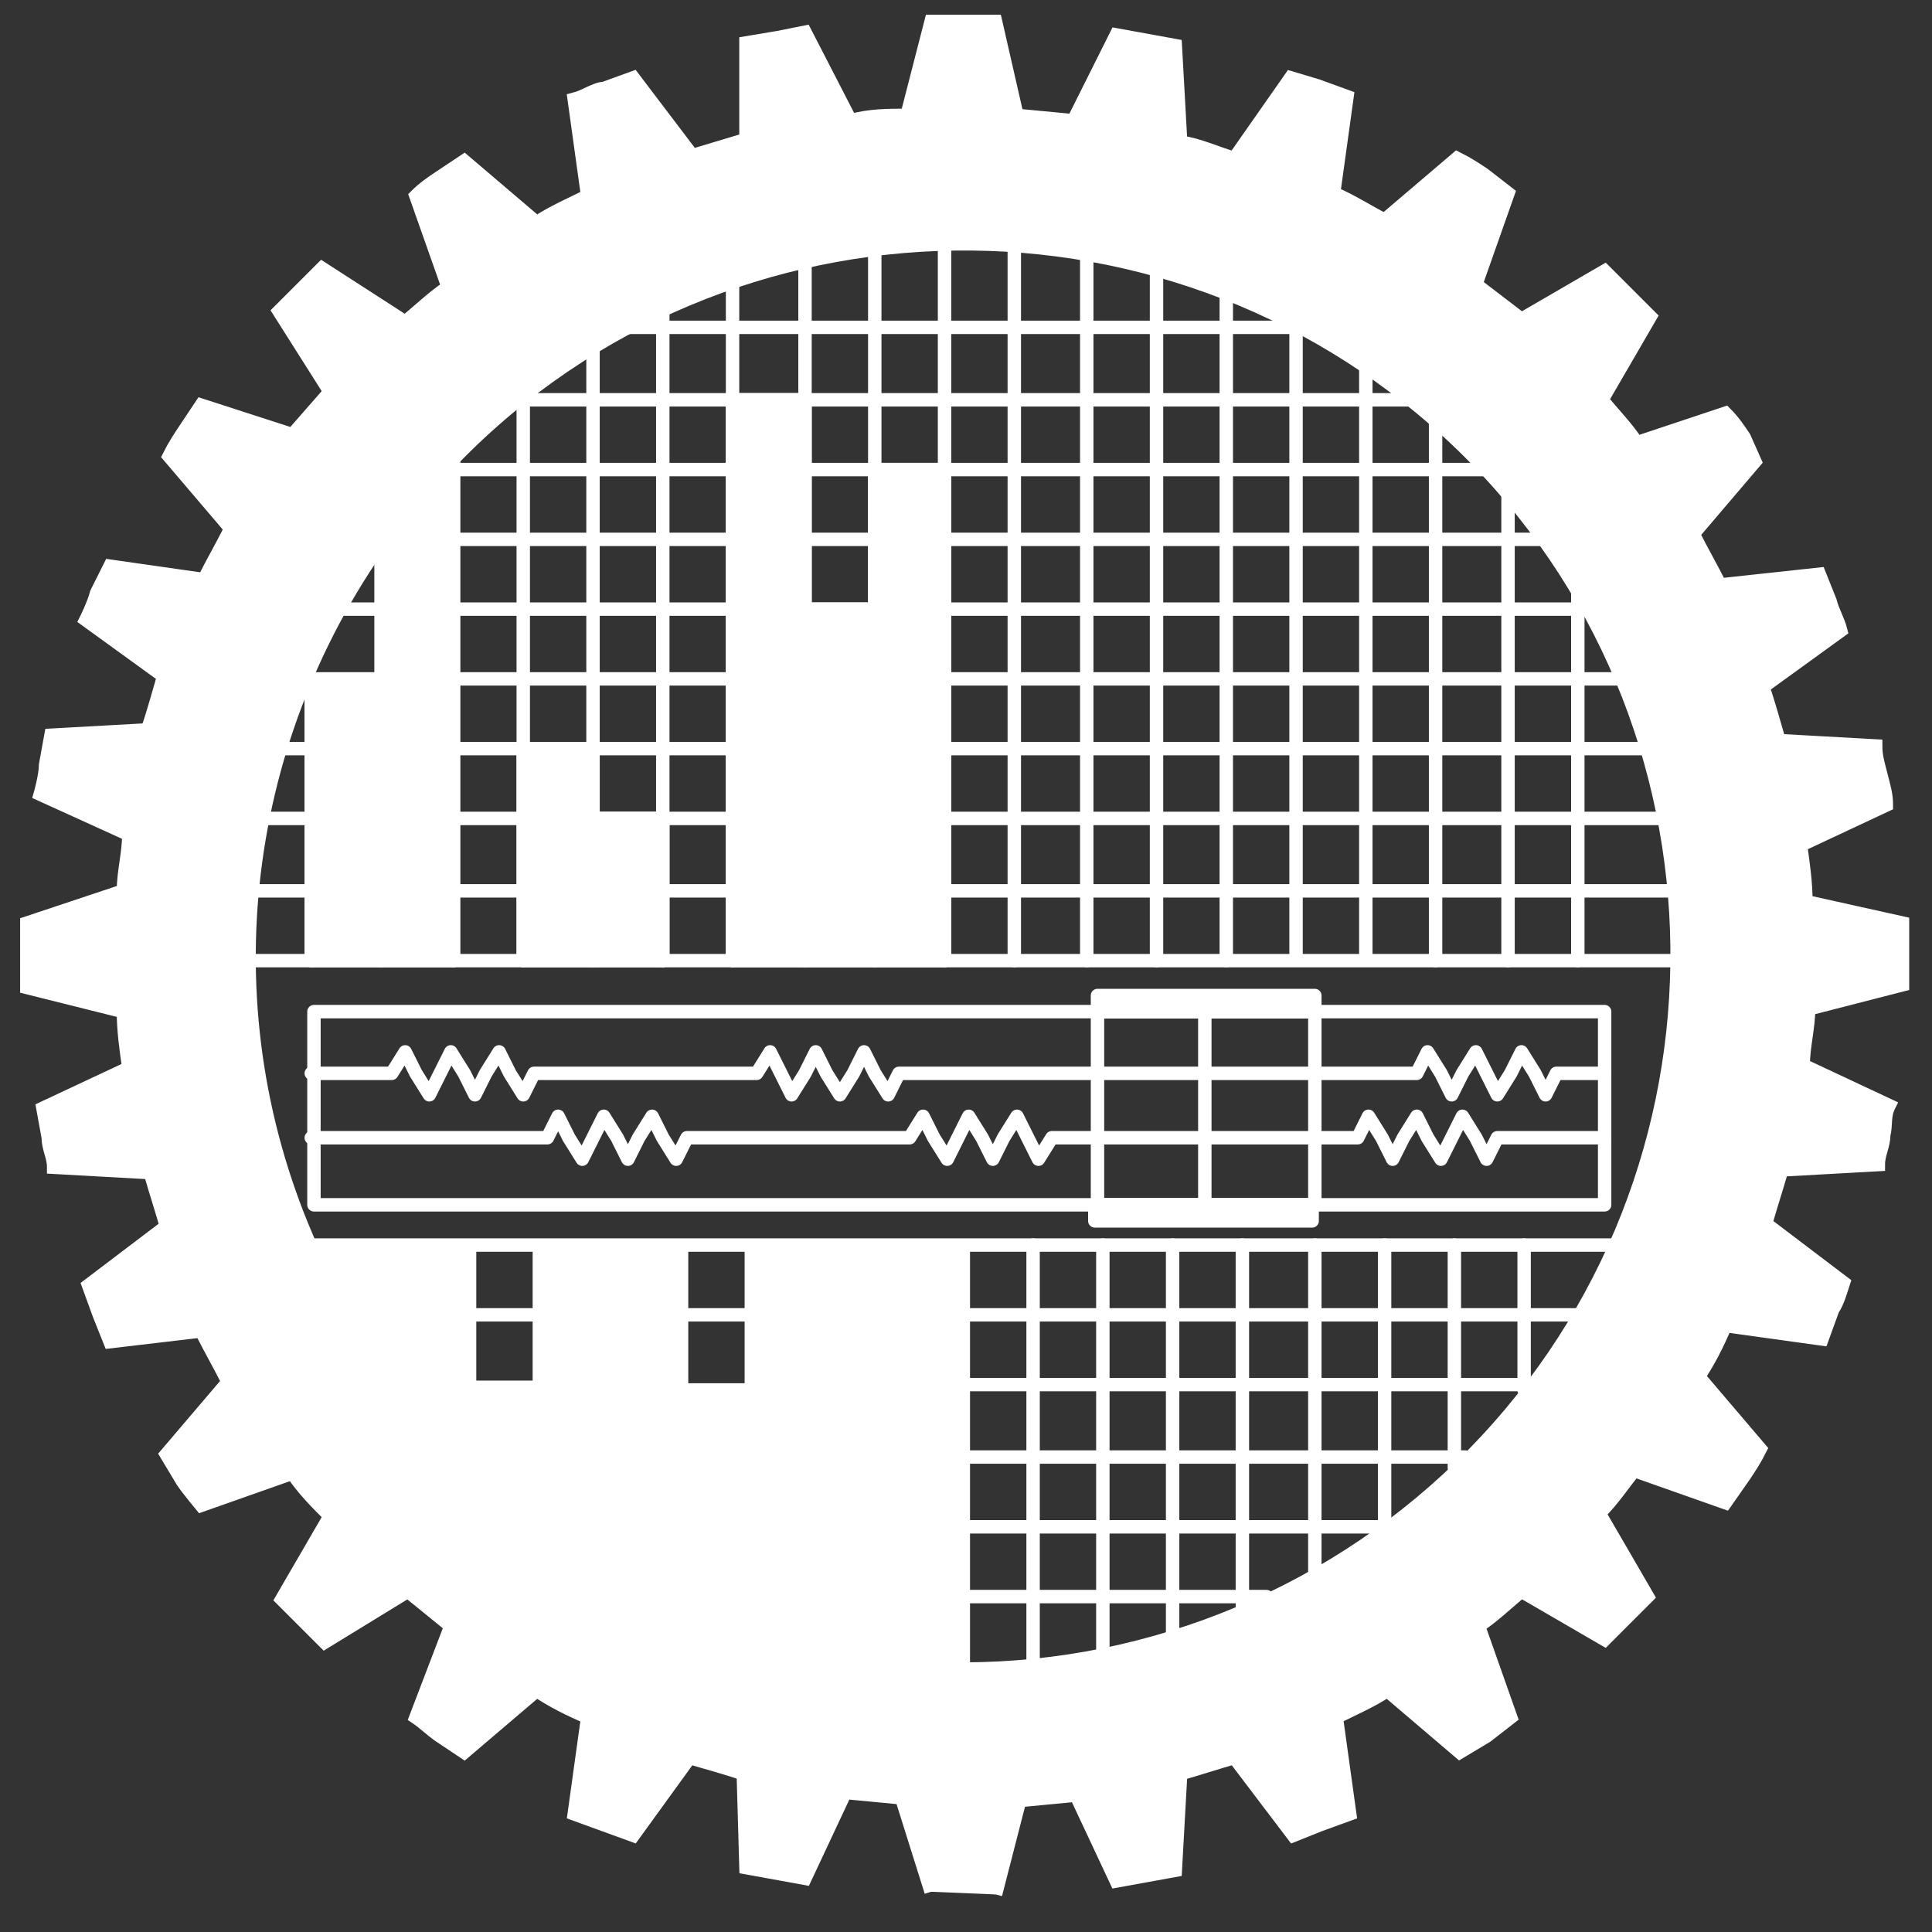 <?xml version="1.0" encoding="utf-8"?>
<!-- Generator: Adobe Illustrator 25.2.0, SVG Export Plug-In . SVG Version: 6.00 Build 0)  -->
<svg version="1.1" id="Layer_1" xmlns="http://www.w3.org/2000/svg" xmlns:xlink="http://www.w3.org/1999/xlink" x="0px" y="0px"
	 viewBox="0 0 72 72" style="enable-background:new 0 0 72 72;" xml:space="preserve">
<rect x="0" y="0" width="72" height="72" fill="#333333" stroke="none"/>
<style type="text/css">
	.st0{fill:none;stroke:#FFFFFF;stroke-width:0.5;stroke-linecap:round;stroke-linejoin:round;}
	.st1{fill:#FFFFFF;stroke:#FFFFFF;stroke-width:0.5;stroke-miterlimit:10;}
	.st2{fill:#FFFFFF;stroke:#FFFFFF;stroke-width:0.5;stroke-linecap:round;stroke-linejoin:round;}
	.st3{fill:none;stroke:#FFFFFF;stroke-width:0.5;stroke-linecap:round;stroke-linejoin:bevel;}
</style>
<line class="st0" x1="9.3" y1="35.8" x2="62.4" y2="35.8"/>
<line class="st0" x1="9.4" y1="33.2" x2="62.3" y2="33.2"/>
<line class="st0" x1="9.7" y1="30.5" x2="61.9" y2="30.5"/>
<line class="st0" x1="10.4" y1="27.9" x2="61.3" y2="27.9"/>
<line class="st0" x1="11.3" y1="25.3" x2="60.4" y2="25.3"/>
<line class="st0" x1="12.5" y1="22.7" x2="59.1" y2="22.7"/>
<line class="st0" x1="16.9" y1="20.1" x2="57.5" y2="20.1"/>
<line class="st0" x1="16.9" y1="17.5" x2="55.3" y2="17.5"/>
<line class="st0" x1="19.1" y1="14.9" x2="52.5" y2="14.9"/>
<line class="st0" x1="23" y1="12.2" x2="48.7" y2="12.2"/>
<line class="st0" x1="58.8" y1="22.1" x2="58.8" y2="35.8"/>
<line class="st0" x1="56.2" y1="18.4" x2="56.2" y2="35.8"/>
<line class="st0" x1="53.5" y1="15.7" x2="53.5" y2="35.8"/>
<line class="st0" x1="50.9" y1="13.6" x2="50.9" y2="35.6"/>
<line class="st0" x1="48.3" y1="12" x2="48.3" y2="35.7"/>
<line class="st0" x1="45.7" y1="10.8" x2="45.7" y2="35.8"/>
<line class="st0" x1="43.1" y1="9.9" x2="43.1" y2="35.8"/>
<line class="st0" x1="40.5" y1="9.3" x2="40.5" y2="35.8"/>
<line class="st0" x1="37.8" y1="8.9" x2="37.8" y2="35.8"/>
<line class="st0" x1="35.2" y1="8.9" x2="35.2" y2="35.8"/>
<line class="st0" x1="32.6" y1="9.1" x2="32.6" y2="35.8"/>
<line class="st0" x1="30" y1="9.6" x2="30" y2="35.8"/>
<line class="st0" x1="27.3" y1="10.3" x2="27.3" y2="35.8"/>
<line class="st0" x1="24.7" y1="11.3" x2="24.7" y2="35.8"/>
<line class="st0" x1="16.9" y1="16.9" x2="16.9" y2="35.8"/>
<line class="st0" x1="14.2" y1="19.7" x2="14.2" y2="35.8"/>
<line class="st0" x1="11.6" y1="25.3" x2="11.6" y2="35.8"/>
<line class="st0" x1="22.1" y1="12.8" x2="22.1" y2="35.8"/>
<line class="st0" x1="19.5" y1="14.5" x2="19.5" y2="35.8"/>
<line class="st0" x1="35.8" y1="59.5" x2="47.2" y2="59.5"/>
<line class="st0" x1="35.8" y1="56.9" x2="51.6" y2="56.9"/>
<line class="st0" x1="35.8" y1="54.3" x2="54.6" y2="54.3"/>
<line class="st0" x1="35.8" y1="51.6" x2="56.9" y2="51.6"/>
<line class="st0" x1="17.5" y1="49" x2="58.7" y2="49"/>
<line class="st0" x1="11.7" y1="46.4" x2="60.1" y2="46.4"/>
<line class="st0" x1="56.8" y1="46.4" x2="56.8" y2="51.8"/>
<line class="st0" x1="54.2" y1="46.4" x2="54.2" y2="54.7"/>
<line class="st0" x1="51.6" y1="46.4" x2="51.6" y2="56.9"/>
<line class="st0" x1="49" y1="46.4" x2="49" y2="58.6"/>
<line class="st0" x1="46.3" y1="46.4" x2="46.3" y2="59.9"/>
<line class="st0" x1="43.7" y1="46.4" x2="43.7" y2="60.8"/>
<line class="st0" x1="41.1" y1="46.4" x2="41.1" y2="61.5"/>
<line class="st0" x1="38.5" y1="46.4" x2="38.5" y2="61.9"/>
<line class="st0" x1="11.6" y1="35.8" x2="16.9" y2="35.8"/>
<path class="st1" d="M37.1,70.6l0.9-3.5l2.1-0.2l1.5,3.2l1.1-0.2l1.1-0.2l0.2-3.6c0.7-0.2,1.3-0.4,2-0.6l2.2,2.9l1-0.4l1.1-0.4
	l-0.5-3.6c0.6-0.3,1.3-0.6,1.9-1l2.7,2.3l1-0.6l0.9-0.7l-1.2-3.4c0.6-0.4,1.1-0.9,1.6-1.3l3.1,1.8l0.8-0.8l0.8-0.8l-1.8-3.1
	c0.5-0.5,0.9-1.1,1.3-1.6l3.4,1.2L65,55c0.2-0.3,0.4-0.6,0.6-1l-2.3-2.7c0.4-0.6,0.7-1.2,1-1.9l3.6,0.5l0.4-1.1
	c0.2-0.3,0.3-0.7,0.4-1l-2.9-2.2c0.2-0.7,0.4-1.3,0.6-2l3.6-0.2c0-0.4,0.2-0.7,0.2-1.1c0.1-0.4,0-0.7,0.2-1.1l-3.2-1.5
	c0-0.7,0.2-1.4,0.2-2.1l3.5-0.9c0-0.4,0-0.7,0-1.1s0-0.8,0-1.2l-3.6-0.8c0-0.7-0.1-1.4-0.2-2.1l3.2-1.5c0-0.4-0.1-0.7-0.2-1.1
	c-0.1-0.4-0.2-0.7-0.2-1.1l-3.6-0.2c-0.2-0.7-0.4-1.4-0.6-2l2.9-2.1c-0.1-0.4-0.3-0.7-0.4-1.1l-0.4-1l-3.7,0.4
	c-0.3-0.6-0.7-1.3-1-1.9l2.3-2.7L65,16.3c-0.2-0.3-0.4-0.6-0.7-0.9L61,16.5c-0.4-0.6-0.9-1.1-1.3-1.6l1.8-3.1L60.7,11l-0.9-0.9
	l-3.1,1.8L55,10.6l1.2-3.4l-0.9-0.7c-0.3-0.2-0.6-0.4-1-0.6l-2.7,2.3c-0.6-0.3-1.2-0.7-1.9-1l0.5-3.6l-1.1-0.4l-1-0.3L46,5.9
	c-0.7-0.2-1.3-0.5-2-0.6l-0.2-3.6l-1.1-0.2l-1.1-0.2L40,4.5l-2.1-0.2l-0.8-3.5c-0.4,0-0.8,0-1.2,0h-1.2l-0.9,3.5
	c-0.7,0-1.4,0-2.1,0.2l-1.7-3.3L29,1.4l-1.2,0.2l0,0v3.6l-2,0.6l-2.2-2.9l-1.1,0.4c-0.3,0-0.7,0.3-1.1,0.4l0.5,3.6
	c-0.6,0.3-1.3,0.6-1.9,1l-2.7-2.3l-0.9,0.6c-0.3,0.2-0.6,0.4-0.9,0.7l1.2,3.4c-0.6,0.4-1.1,0.9-1.6,1.3l-3.1-2l-0.8,0.8l-0.8,0.8
	l1.9,3l-1.4,1.6l-3.4-1.1l-0.6,0.9c-0.2,0.3-0.4,0.6-0.6,1l2.3,2.7c-0.3,0.6-0.7,1.3-1,1.9l-3.5-0.5l-0.5,1c-0.1,0.4-0.4,1-0.4,1
	l2.9,2.1c-0.2,0.7-0.4,1.4-0.6,2l-3.6,0.2l-0.2,1.1c0,0.4-0.2,1.1-0.2,1.1l3.3,1.5c0,0.7-0.2,1.4-0.2,2.1L1,34.4c0,0.4,0,0.7,0,1.2
	v1.2l3.6,0.9c0,0.7,0.1,1.4,0.2,2.1l-3.2,1.5l0.2,1.1c0,0.4,0.2,0.7,0.2,1.1l3.6,0.2c0.2,0.7,0.4,1.3,0.6,2l-2.9,2.2L3.7,49l0.4,1
	l3.4-0.4c0.3,0.6,0.7,1.3,1,1.9l-2.3,2.7l0.6,1c0.2,0.3,0.7,0.9,0.7,0.9l3.4-1.2c0.4,0.6,0.9,1.1,1.4,1.6l-1.8,3.1l0.8,0.8l0.8,0.8
	l3.1-1.9l1.6,1.3L15.5,64c0.3,0.2,0.6,0.5,0.9,0.7l0.9,0.6l2.7-2.3c0.6,0.4,1.2,0.7,1.9,1l-0.5,3.6l1.1,0.4l1.1,0.4l2.1-2.9
	c0.7,0.2,1.4,0.4,2,0.6l0.1,3.5l1.1,0.2l1.1,0.2l1.5-3.2l2.1,0.2l1.1,3.5 M16.9,36V17.1C27.1,6.6,44,6.4,54.5,16.6
	s10.7,27.1,0.4,37.6c-5,5.1-11.9,8-19,8l0,0V46.6H28v5.2h-2.6v-5.3h-5.3v5.2h-2.6v-5.2h-5.9c-3.9-8.7-2.8-18.7,2.7-26.4v5.3h-2.7V36
	"/>
<polygon class="st2" points="24.7,30.5 22.1,30.5 22.1,27.9 19.5,27.9 19.5,35.8 24.7,35.8 "/>
<polygon class="st2" points="30,22.7 32.6,22.7 32.6,17.5 35.2,17.5 35.2,35.8 27.3,35.8 27.3,14.9 30,14.9 "/>
<rect x="11.7" y="37.7" class="st0" width="48.1" height="7.2"/>
<rect x="40.9" y="37.7" class="st3" width="8.1" height="7.2"/>
<line class="st3" x1="44.9" y1="37.7" x2="44.9" y2="44.9"/>
<polyline class="st0" points="59.8,40 58,40 57.6,40.8 57.2,40 56.7,39.2 56.3,40 55.8,40.8 55.4,40 55,39.2 54.5,40 54.1,40.8 
	53.7,40 53.2,39.2 52.8,40 52.3,40 51.5,40 48,40 33.5,40 33.1,40.8 32.6,40 32.2,39.2 31.8,40 31.3,40.8 30.8,40 30.4,39.2 30,40 
	29.5,40.8 29.1,40 28.7,39.2 28.2,40 19.9,40 19.5,40.8 19,40 18.6,39.2 18.1,40 17.7,40.8 17.3,40 16.8,39.2 16.4,40 16,40.8 
	15.5,40 15.1,39.2 14.6,40 11.6,40 "/>
<polyline class="st0" points="59.8,42.4 55.8,42.4 55.4,43.2 55,42.4 54.5,41.6 54.1,42.4 53.7,43.2 53.2,42.4 52.8,41.6 52.3,42.4 
	51.9,43.2 51.5,42.4 51,41.6 50.6,42.4 49.3,42.4 46.2,42.4 39.2,42.4 38.7,43.2 38.3,42.4 37.9,41.6 37.4,42.4 37,43.2 36.6,42.4 
	36.1,41.6 35.7,42.4 35.3,43.2 34.8,42.4 34.4,41.6 33.9,42.4 25.6,42.4 25.2,43.2 24.7,42.4 24.3,41.6 23.8,42.4 23.4,43.2 
	23,42.4 22.5,41.6 22.1,42.4 21.7,43.2 21.2,42.4 20.8,41.6 20.4,42.4 11.6,42.4 "/>
<rect x="40.8" y="44.9" class="st2" width="8.1" height="0.6"/>
<rect x="40.9" y="37.1" class="st2" width="8.1" height="0.6"/>
</svg>
